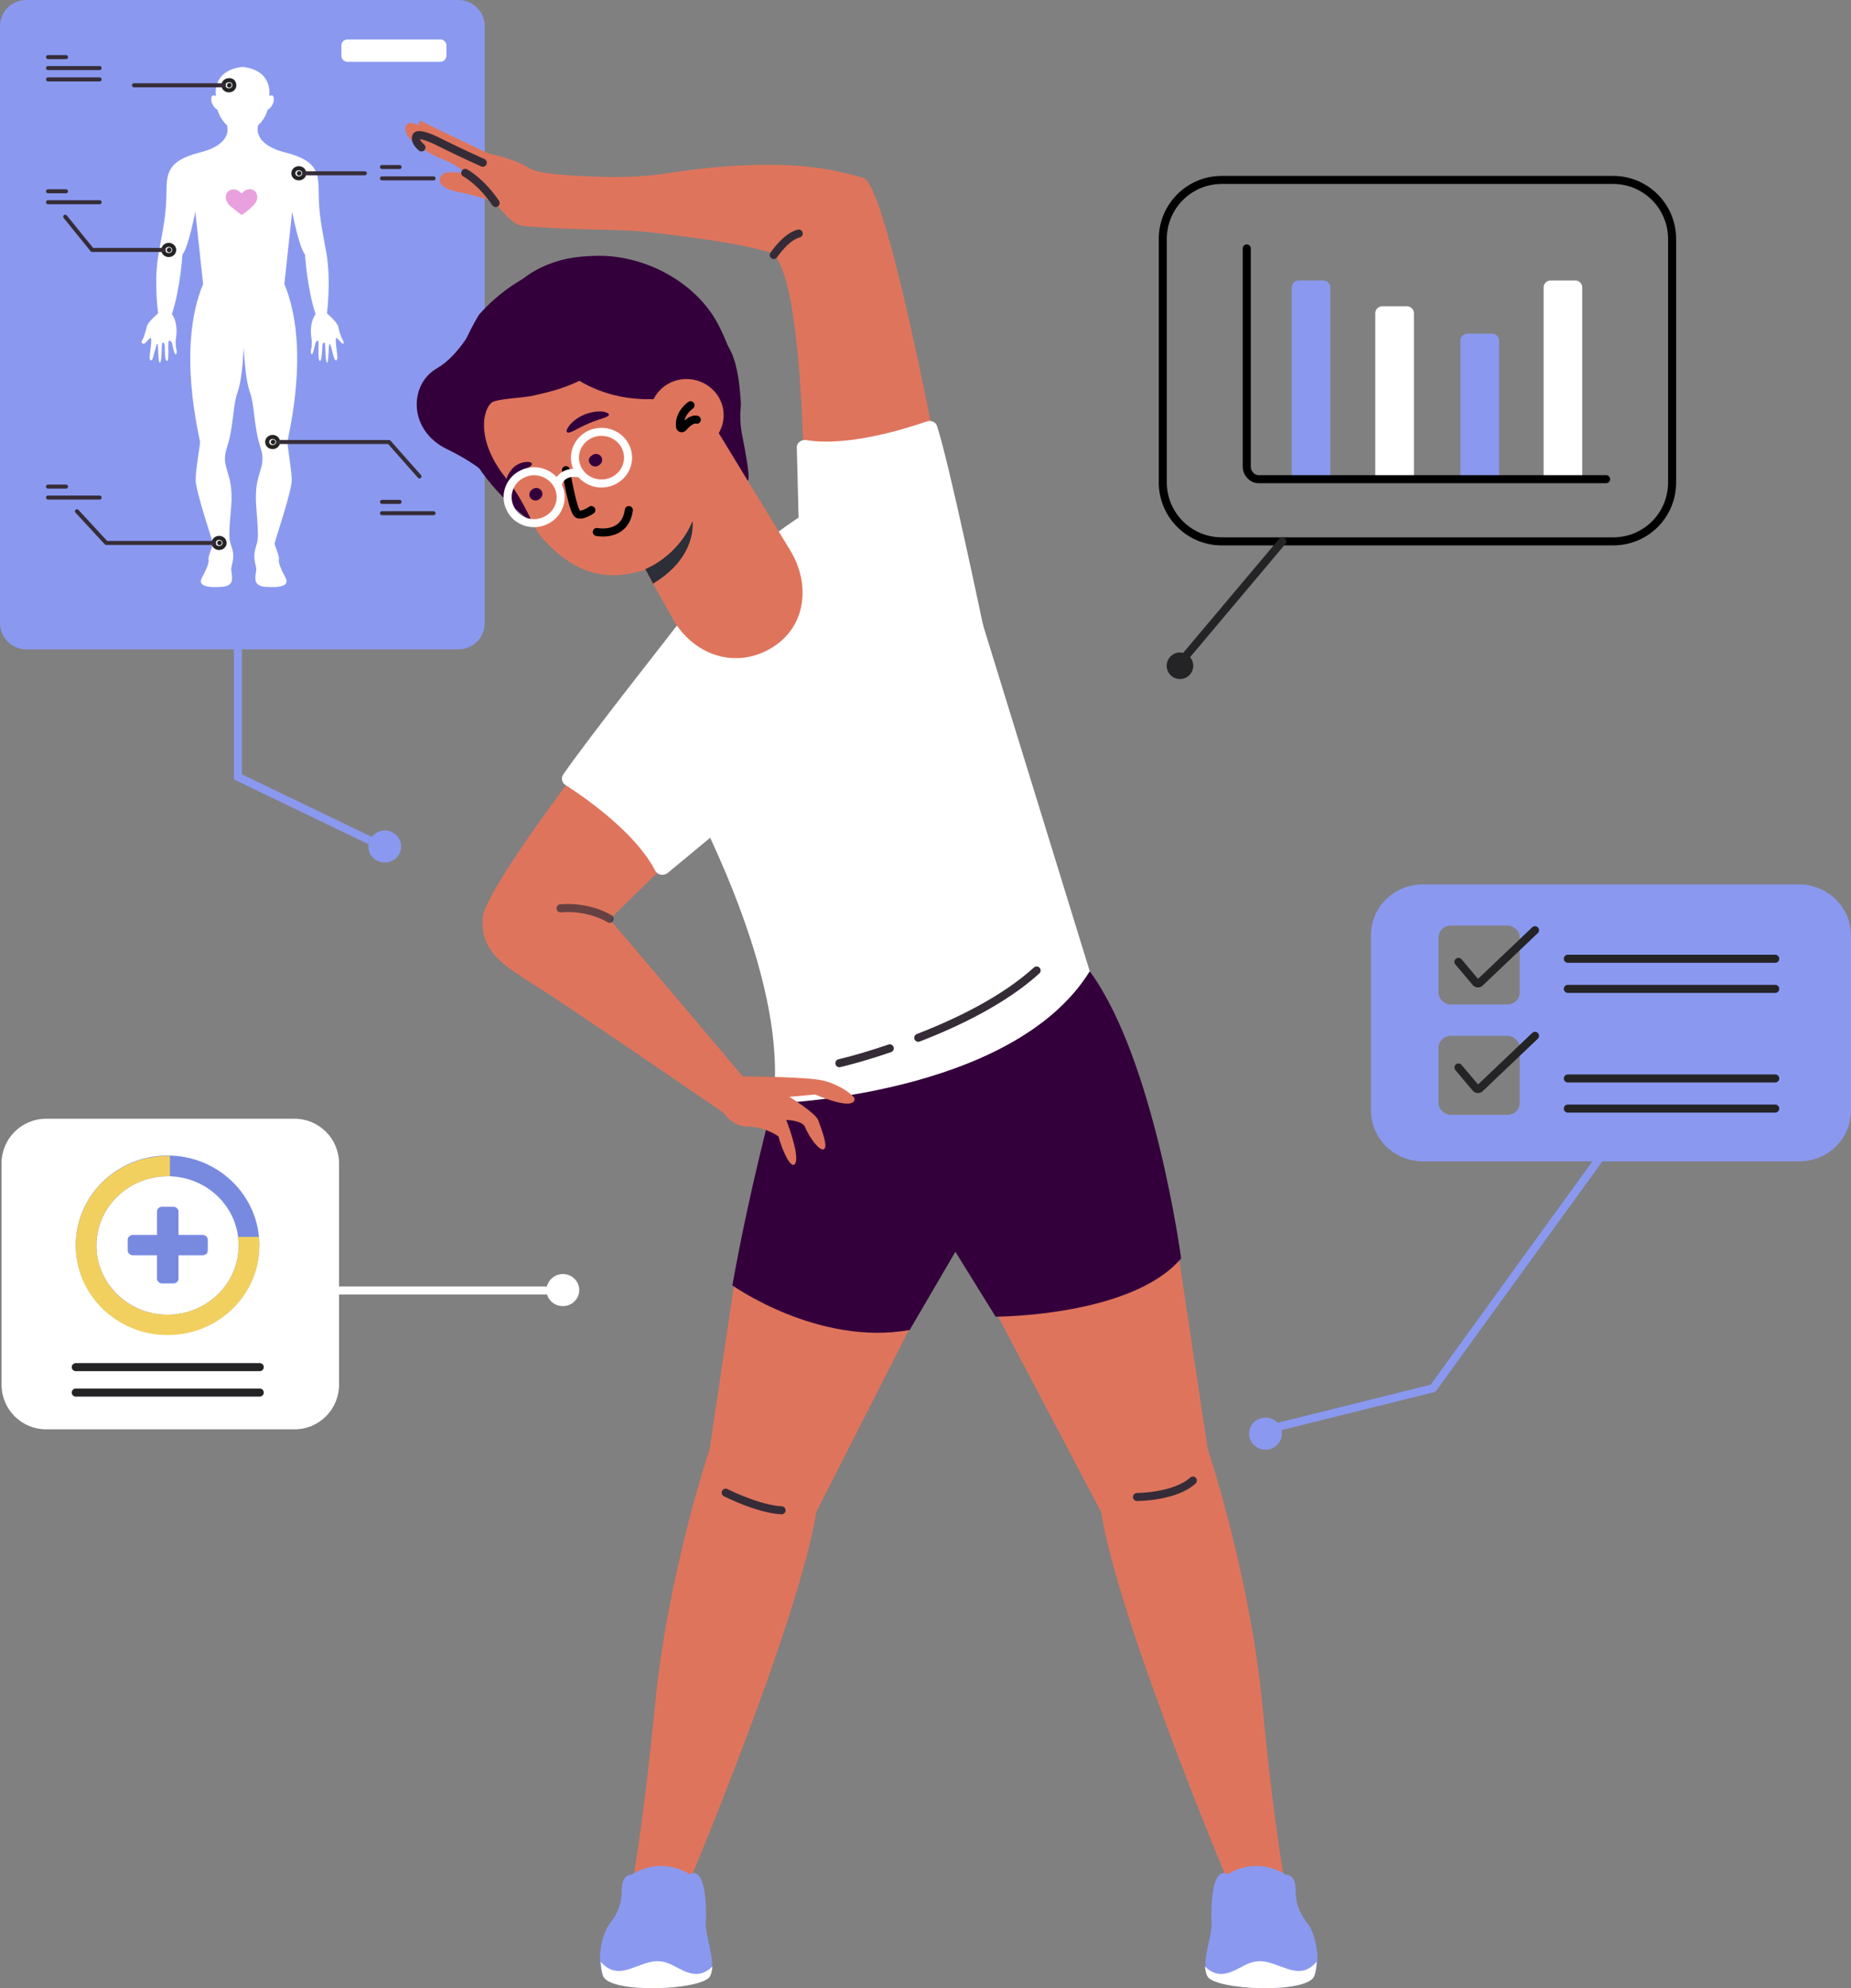<svg width="244" height="262" viewBox="0 0 244 262" fill="none" xmlns="http://www.w3.org/2000/svg">
<rect x="0" y="0" width="244" height="262" fill="#808080" stroke="none"/>
<g clip-path="url(#clip0_66_88)">
<path d="M212.644 71.337H161.053C156.78 71.337 153.279 67.884 153.279 63.554V31.494C153.279 27.215 156.728 23.71 161.053 23.71H212.644C216.917 23.71 220.419 27.164 220.419 31.494V63.554C220.419 67.884 216.969 71.337 212.644 71.337Z" stroke="black" stroke-width="1.061" stroke-miterlimit="10" stroke-linecap="round"/>
<path d="M175.418 63.194H170.27V37.885C170.27 37.37 170.682 36.957 171.196 36.957H174.44C174.955 36.957 175.367 37.37 175.367 37.885V63.194H175.418Z" fill="#8A99EF"/>
<path d="M186.437 63.245H181.288V41.287C181.288 40.772 181.7 40.359 182.215 40.359H185.459C185.973 40.359 186.385 40.772 186.385 41.287V63.245H186.437Z" fill="white"/>
<path d="M197.661 63.142H192.512V44.895C192.512 44.38 192.924 43.967 193.439 43.967H196.683C197.198 43.967 197.61 44.38 197.61 44.895V63.142H197.661Z" fill="#8A99EF"/>
<path d="M208.628 63.194H203.479V37.885C203.479 37.37 203.891 36.957 204.406 36.957H207.65C208.165 36.957 208.576 37.37 208.576 37.885V63.194H208.628Z" fill="white"/>
<path d="M164.349 32.731V61.492C164.349 62.369 165.069 63.142 165.893 63.142H211.717" stroke="black" stroke-width="1.061" stroke-miterlimit="10" stroke-linecap="round"/>
<path d="M169.034 71.337L155.493 87.419" stroke="#242426" stroke-width="1.061" stroke-miterlimit="10" stroke-linecap="round"/>
<path d="M155.544 89.481C156.511 89.481 157.295 88.697 157.295 87.729C157.295 86.761 156.511 85.976 155.544 85.976C154.577 85.976 153.794 86.761 153.794 87.729C153.794 88.697 154.577 89.481 155.544 89.481Z" fill="#242426"/>
<path d="M6.076 188.343H38.822C42.065 188.343 44.691 185.714 44.691 182.467V153.293C44.691 150.046 42.065 147.417 38.822 147.417H6.076C2.832 147.417 0.206 150.046 0.206 153.293V182.467C0.206 185.714 2.832 188.343 6.076 188.343Z" fill="white"/>
<path d="M43.661 170.045H74.657" stroke="white" stroke-width="1.061" stroke-miterlimit="10" stroke-linecap="round"/>
<path d="M22.088 152.262C28.782 152.262 34.188 157.571 34.188 164.066C34.188 170.612 28.782 175.869 22.088 175.869C15.395 175.869 9.989 170.56 9.989 164.066C9.989 157.571 15.395 152.262 22.088 152.262ZM22.088 173.241C27.237 173.241 31.459 169.169 31.459 164.117C31.459 159.066 27.288 154.994 22.088 154.994C16.939 154.994 12.717 159.066 12.717 164.117C12.717 169.169 16.939 173.241 22.088 173.241Z" fill="#788AE0"/>
<path d="M9.989 164.117C9.989 157.571 15.395 152.314 22.088 152.314C22.191 152.314 22.294 152.314 22.397 152.314V154.994C22.294 154.994 22.191 154.994 22.088 154.994C16.939 154.994 12.717 159.066 12.717 164.117C12.717 169.169 16.888 173.241 22.088 173.241C27.237 173.241 31.459 169.169 31.459 164.117C31.459 163.756 31.407 163.344 31.356 162.983H34.136C34.188 163.344 34.188 163.705 34.188 164.117C34.188 170.663 28.782 175.921 22.088 175.921C15.395 175.921 9.989 170.612 9.989 164.117Z" fill="#F2D05F"/>
<path d="M17.506 162.726H20.698V159.633C20.698 159.272 21.007 159.014 21.367 159.014H22.86C23.221 159.014 23.53 159.324 23.53 159.633V162.726H26.722C27.082 162.726 27.391 163.035 27.391 163.344V164.787C27.391 165.148 27.082 165.406 26.722 165.406H23.53V168.499C23.53 168.859 23.221 169.117 22.86 169.117H21.367C21.007 169.117 20.698 168.808 20.698 168.499V165.406H17.506C17.145 165.406 16.836 165.097 16.836 164.787V163.344C16.836 163.035 17.145 162.726 17.506 162.726Z" fill="#788AE0"/>
<path d="M34.239 180.148H9.989" stroke="#242426" stroke-width="1.061" stroke-miterlimit="10" stroke-linecap="round"/>
<path d="M34.239 183.498H9.989" stroke="#242426" stroke-width="1.061" stroke-miterlimit="10" stroke-linecap="round"/>
<path d="M72.031 169.993C72.031 171.179 73.01 172.107 74.194 172.107C75.378 172.107 76.356 171.179 76.356 169.993C76.356 168.808 75.378 167.88 74.194 167.88C73.01 167.88 72.031 168.859 72.031 169.993Z" fill="white"/>
<path d="M60.447 85.564H3.45C1.545 85.564 0 84.017 0 82.11V3.453C0 1.546 1.545 0 3.45 0H60.447C62.352 0 63.896 1.546 63.896 3.453V82.162C63.896 84.017 62.352 85.564 60.447 85.564Z" fill="#8A99EF"/>
<path d="M45.206 44.844C45 44.534 44.691 43.658 44.588 43.039C44.434 42.421 43.095 41.287 43.095 41.287C43.095 41.287 43.661 37.163 43.044 33.452C42.374 29.741 42.065 28.349 42.014 25.721C41.962 23.092 42.168 21.236 37.638 20.102C33.107 18.968 34.033 16.494 34.033 16.494C34.033 16.494 34.96 15.721 35.269 14.484C35.269 14.484 36.041 14.072 36.093 13.144C36.144 12.216 35.475 12.68 35.475 12.68C35.475 12.68 36.144 9.33 32.025 8.814H31.922C27.803 9.33 28.473 12.68 28.473 12.68C28.473 12.68 27.803 12.216 27.855 13.144C27.906 14.072 28.679 14.484 28.679 14.484C28.988 15.669 29.914 16.494 29.914 16.494C29.914 16.494 30.893 18.968 26.31 20.102C21.779 21.236 21.985 23.143 21.934 25.721C21.882 28.298 21.573 29.741 20.904 33.452C20.235 37.163 20.852 41.287 20.852 41.287C20.852 41.287 19.462 42.421 19.359 43.039C19.205 43.658 18.947 44.534 18.741 44.844C18.535 45.153 18.741 45.256 18.947 45.307C19.153 45.307 19.72 44.483 19.874 44.534C20.029 44.586 19.874 45.823 19.771 46.596C19.668 47.369 19.771 47.627 20.029 47.421C20.235 47.215 20.595 45.204 20.75 45.307C20.904 45.359 20.801 48.039 21.11 47.782C21.367 47.524 21.264 45.153 21.419 45.153C21.573 45.153 21.728 45.101 21.728 46.029C21.728 46.957 21.831 47.73 22.088 47.524C22.294 47.318 22.088 45.05 22.243 44.947C22.346 44.844 22.603 44.895 22.706 45.359C22.809 45.823 23.015 46.751 23.169 46.699C23.324 46.648 23.324 46.235 23.221 45.926C23.118 45.617 23.169 44.74 23.169 44.74C23.581 42.473 22.655 41.39 22.655 41.39C23.787 37.988 24.045 33.555 24.045 33.555C24.869 32.525 25.744 27.886 25.744 27.886L26.774 37.421C23.221 45.978 26.362 57.678 26.362 58.245C26.362 58.864 25.795 61.75 25.795 63.193C25.744 64.637 28.061 71.337 28.061 71.647C28.061 71.956 27.391 73.348 27.494 73.708C27.597 74.069 27.237 74.997 26.619 76.131C26.001 77.265 27.494 77.471 29.348 77.317C31.201 77.162 30.429 75.616 30.481 74.945C30.532 74.275 30.996 73.502 30.584 72.265C30.223 70.977 30.069 71.337 30.481 66.698C30.841 62.059 28.988 61.802 29.914 58.967C30.841 56.132 30.635 53.555 31.356 51.544C31.819 50.307 32.025 47.627 32.128 45.823C32.231 47.627 32.437 50.256 32.901 51.544C33.621 53.555 33.416 56.132 34.342 58.967C35.269 61.802 33.416 62.059 33.776 66.698C34.136 71.337 34.033 70.977 33.673 72.265C33.312 73.554 33.724 74.327 33.776 74.945C33.827 75.616 33.055 77.162 34.909 77.317C36.762 77.471 38.255 77.265 37.638 76.131C37.02 74.997 36.659 74.069 36.762 73.708C36.865 73.348 36.247 71.956 36.196 71.647C36.196 71.337 38.513 64.637 38.461 63.193C38.41 61.75 37.895 58.864 37.895 58.245C37.895 57.627 41.036 45.978 37.483 37.421L38.513 27.886C38.513 27.886 39.388 32.525 40.212 33.555C40.212 33.555 40.469 37.988 41.602 41.39C41.602 41.39 40.675 42.473 41.087 44.74C41.087 44.74 41.139 45.668 41.036 45.926C40.933 46.235 40.984 46.648 41.087 46.699C41.242 46.751 41.448 45.771 41.55 45.359C41.654 44.895 41.859 44.844 41.962 44.947C42.065 45.05 41.859 47.318 42.117 47.524C42.323 47.73 42.426 46.957 42.477 46.029C42.477 45.101 42.632 45.153 42.786 45.153C42.941 45.153 42.838 47.524 43.095 47.782C43.353 48.039 43.25 45.359 43.456 45.307C43.61 45.256 43.97 47.266 44.176 47.421C44.382 47.627 44.537 47.369 44.434 46.596C44.331 45.823 44.176 44.586 44.331 44.534C44.485 44.483 45.052 45.359 45.258 45.307C45.206 45.256 45.412 45.153 45.206 44.844Z" fill="white"/>
<path d="M36.299 58.245C36.299 58.4 36.144 58.554 35.99 58.554C35.835 58.554 35.681 58.4 35.681 58.245C35.681 58.09 35.835 57.936 35.99 57.936C36.144 57.936 36.299 58.039 36.299 58.245Z" fill="#242426"/>
<path d="M36.659 58.245C36.659 58.606 36.35 58.915 35.938 58.915C35.526 58.915 35.218 58.606 35.218 58.245C35.218 57.884 35.526 57.575 35.938 57.575C36.35 57.575 36.659 57.884 36.659 58.245Z" stroke="#242426" stroke-width="0.531" stroke-miterlimit="10"/>
<path d="M29.245 71.543C29.245 71.698 29.09 71.853 28.936 71.853C28.782 71.853 28.627 71.698 28.627 71.543C28.627 71.389 28.782 71.234 28.936 71.234C29.09 71.234 29.245 71.337 29.245 71.543Z" fill="#242426"/>
<path d="M29.605 71.544C29.605 71.904 29.297 72.214 28.885 72.214C28.473 72.214 28.164 71.904 28.164 71.544C28.164 71.183 28.473 70.874 28.885 70.874C29.297 70.874 29.605 71.183 29.605 71.544Z" stroke="#242426" stroke-width="0.531" stroke-miterlimit="10"/>
<path d="M22.603 32.937C22.603 33.092 22.449 33.246 22.294 33.246C22.088 33.246 21.985 33.092 21.985 32.937C21.985 32.782 22.14 32.628 22.294 32.628C22.449 32.628 22.603 32.731 22.603 32.937Z" fill="#242426"/>
<path d="M22.963 32.937C22.963 33.298 22.655 33.607 22.243 33.607C21.831 33.607 21.522 33.298 21.522 32.937C21.522 32.576 21.831 32.267 22.243 32.267C22.655 32.267 22.963 32.576 22.963 32.937Z" stroke="#242426" stroke-width="0.531" stroke-miterlimit="10"/>
<path d="M39.748 22.834C39.748 22.989 39.594 23.143 39.44 23.143C39.234 23.143 39.131 22.989 39.131 22.834C39.131 22.68 39.285 22.525 39.44 22.525C39.594 22.525 39.748 22.68 39.748 22.834Z" fill="#242426"/>
<path d="M40.109 22.834C40.109 23.195 39.8 23.504 39.388 23.504C38.976 23.504 38.667 23.195 38.667 22.834C38.667 22.473 38.976 22.164 39.388 22.164C39.8 22.164 40.109 22.473 40.109 22.834Z" stroke="#242426" stroke-width="0.531" stroke-miterlimit="10"/>
<path d="M30.532 11.237C30.532 11.391 30.378 11.546 30.223 11.546C30.017 11.546 29.914 11.391 29.914 11.237C29.914 11.082 30.069 10.927 30.223 10.927C30.378 10.876 30.532 11.03 30.532 11.237Z" fill="#242426"/>
<path d="M30.893 11.237C30.893 11.598 30.584 11.907 30.172 11.907C29.76 11.907 29.451 11.598 29.451 11.237C29.451 10.876 29.76 10.567 30.172 10.567C30.584 10.515 30.893 10.824 30.893 11.237Z" stroke="#242426" stroke-width="0.531" stroke-miterlimit="10"/>
<path d="M29.502 11.237H17.66" stroke="#362C37" stroke-width="0.531" stroke-miterlimit="10" stroke-linecap="round" stroke-linejoin="round"/>
<path d="M40.109 22.834H48.09" stroke="#362C37" stroke-width="0.531" stroke-miterlimit="10" stroke-linecap="round" stroke-linejoin="round"/>
<path d="M21.573 32.937H12.151L8.598 28.555" stroke="#362C37" stroke-width="0.531" stroke-miterlimit="10" stroke-linecap="round" stroke-linejoin="round"/>
<path d="M36.659 58.245H51.282L55.298 62.781" stroke="#362C37" stroke-width="0.531" stroke-miterlimit="10" stroke-linecap="round" stroke-linejoin="round"/>
<path d="M28.215 71.544H14.005L10.143 67.368" stroke="#362C37" stroke-width="0.531" stroke-miterlimit="10" stroke-linecap="round" stroke-linejoin="round"/>
<path d="M6.333 7.526H8.701" stroke="#362C37" stroke-width="0.531" stroke-miterlimit="10" stroke-linecap="round" stroke-linejoin="round"/>
<path d="M6.333 8.969H13.129" stroke="#362C37" stroke-width="0.531" stroke-miterlimit="10" stroke-linecap="round" stroke-linejoin="round"/>
<path d="M6.333 10.463H13.129" stroke="#362C37" stroke-width="0.531" stroke-miterlimit="10" stroke-linecap="round" stroke-linejoin="round"/>
<path d="M6.333 25.205H8.701" stroke="#362C37" stroke-width="0.531" stroke-miterlimit="10" stroke-linecap="round" stroke-linejoin="round"/>
<path d="M6.333 26.648H13.129" stroke="#362C37" stroke-width="0.531" stroke-miterlimit="10" stroke-linecap="round" stroke-linejoin="round"/>
<path d="M6.333 64.121H8.701" stroke="#362C37" stroke-width="0.531" stroke-miterlimit="10" stroke-linecap="round" stroke-linejoin="round"/>
<path d="M6.333 65.564H13.129" stroke="#362C37" stroke-width="0.531" stroke-miterlimit="10" stroke-linecap="round" stroke-linejoin="round"/>
<path d="M50.355 66.132H52.672" stroke="#362C37" stroke-width="0.531" stroke-miterlimit="10" stroke-linecap="round" stroke-linejoin="round"/>
<path d="M50.355 67.626H57.151" stroke="#362C37" stroke-width="0.531" stroke-miterlimit="10" stroke-linecap="round" stroke-linejoin="round"/>
<path d="M50.355 22.009H52.672" stroke="#362C37" stroke-width="0.531" stroke-miterlimit="10" stroke-linecap="round" stroke-linejoin="round"/>
<path d="M50.355 23.504H57.151" stroke="#362C37" stroke-width="0.531" stroke-miterlimit="10" stroke-linecap="round" stroke-linejoin="round"/>
<path d="M58.027 8.144H45.773C45.361 8.144 45 7.783 45 7.371V5.979C45 5.567 45.361 5.206 45.773 5.206H58.078C58.49 5.206 58.85 5.567 58.85 5.979V7.371C58.799 7.835 58.49 8.144 58.027 8.144Z" fill="white"/>
<path d="M32.025 28.246C31.922 28.298 31.819 28.298 31.716 28.246L30.429 27.215C28.782 25.824 30.481 24.071 31.819 25.463H31.871C33.209 24.02 34.857 25.772 33.261 27.215C33.004 27.473 32.334 27.989 32.025 28.246Z" fill="#E8A1DE"/>
<path d="M31.356 83.914V102.367L50.303 111.49" stroke="#8A99EF" stroke-width="1.061" stroke-miterlimit="10" stroke-linecap="round"/>
<path d="M48.553 111.542C48.553 112.728 49.531 113.655 50.715 113.655C51.9 113.655 52.878 112.728 52.878 111.542C52.878 110.357 51.9 109.429 50.715 109.429C49.531 109.48 48.553 110.408 48.553 111.542Z" fill="#8A99EF"/>
<path d="M237.152 116.542H187.57C183.759 116.542 180.722 119.531 180.722 123.243V146.335C180.722 150.046 183.811 153.035 187.57 153.035H237.152C240.962 153.035 244 150.046 244 146.335V123.243C244 119.531 240.911 116.542 237.152 116.542ZM200.338 145.304C200.338 146.18 199.618 146.902 198.691 146.902H191.277C190.401 146.902 189.629 146.18 189.629 145.304V138.087C189.629 137.211 190.35 136.49 191.277 136.49H198.691C199.566 136.49 200.338 137.211 200.338 138.087V145.304ZM200.338 130.768C200.338 131.644 199.618 132.366 198.691 132.366H191.277C190.401 132.366 189.629 131.644 189.629 130.768V123.552C189.629 122.676 190.35 121.954 191.277 121.954H198.691C199.566 121.954 200.338 122.676 200.338 123.552V130.768Z" fill="#8A99EF"/>
<path d="M192.255 126.748L194.52 129.428C194.675 129.634 194.984 129.634 195.138 129.428L202.346 122.573" stroke="#242426" stroke-width="1.061" stroke-miterlimit="10" stroke-linecap="round"/>
<path d="M192.255 140.665L194.52 143.345C194.675 143.551 194.984 143.551 195.138 143.345L202.346 136.49" stroke="#242426" stroke-width="1.061" stroke-miterlimit="10" stroke-linecap="round"/>
<path d="M206.671 130.304H234.011" stroke="#242426" stroke-width="1.061" stroke-miterlimit="10" stroke-linecap="round"/>
<path d="M206.671 146.077H234.011" stroke="#242426" stroke-width="1.061" stroke-miterlimit="10" stroke-linecap="round"/>
<path d="M206.671 126.335H234.011" stroke="#242426" stroke-width="1.061" stroke-miterlimit="10" stroke-linecap="round"/>
<path d="M206.671 142.108H234.011" stroke="#242426" stroke-width="1.061" stroke-miterlimit="10" stroke-linecap="round"/>
<path d="M212.026 151.025L188.908 182.931L166.099 188.601" stroke="#8A99EF" stroke-width="1.061" stroke-miterlimit="10" stroke-linecap="round"/>
<path d="M164.658 188.91C164.658 190.096 165.636 191.024 166.82 191.024C168.004 191.024 168.983 190.096 168.983 188.91C168.983 187.725 168.004 186.797 166.82 186.797C165.636 186.797 164.658 187.725 164.658 188.91Z" fill="#8A99EF"/>
<path d="M97.003 167.674L93.553 190.92C93.553 190.92 87.992 207.466 86.345 224.682C84.646 241.898 83.255 248.701 83.255 248.701L90.361 249.165C90.361 249.165 105.292 213.806 107.609 199.219L120.43 174.014L97.003 167.674Z" fill="#DF745C"/>
<path d="M154.463 159.53L159.2 190.92C159.2 190.92 164.76 207.466 166.408 224.682C168.056 241.898 169.497 248.702 169.497 248.702L162.392 249.165C162.392 249.165 147.461 213.806 145.144 199.219L129.44 169.426L154.463 159.53Z" fill="#DF745C"/>
<path d="M90.876 246.949C90.876 246.949 87.323 244.475 83.204 247.052C83.204 247.052 81.968 246.897 81.968 249.011C81.968 251.124 81.196 252.413 80.372 253.495C79.497 254.578 78.57 257.825 79.445 260.299C80.321 262.773 92.626 262.258 93.553 260.351C94.48 258.495 92.987 255.351 93.038 253.392C93.141 251.433 93.09 245.867 90.876 246.949Z" fill="#8A99EF"/>
<path d="M93.605 260.402C93.811 259.99 93.862 259.577 93.913 259.113C93.347 259.68 92.575 260.196 91.493 260.093C89.331 259.835 88.25 257.928 85.675 258.546C83.204 259.165 81.248 260.866 79.188 258.495C79.24 259.113 79.291 259.784 79.497 260.351C80.321 262.773 92.678 262.258 93.605 260.402Z" fill="white"/>
<path d="M161.877 246.949C161.877 246.949 165.43 244.475 169.549 247.052C169.549 247.052 170.785 246.897 170.785 249.011C170.785 251.124 171.557 252.413 172.381 253.495C173.256 254.578 174.183 257.825 173.307 260.299C172.432 262.773 160.127 262.258 159.2 260.351C158.273 258.495 159.766 255.351 159.715 253.392C159.612 251.433 159.663 245.867 161.877 246.949Z" fill="#8A99EF"/>
<path d="M159.148 260.402C158.942 259.99 158.891 259.577 158.839 259.113C159.406 259.68 160.178 260.196 161.259 260.093C163.422 259.835 164.503 257.928 167.077 258.546C169.549 259.165 171.505 260.866 173.565 258.495C173.513 259.113 173.462 259.784 173.256 260.351C172.432 262.773 160.075 262.258 159.148 260.402Z" fill="white"/>
<path d="M93.09 109.016C91.906 109.789 80.372 121.129 80.372 121.129L97.93 141.85L97.981 148.396C97.981 148.396 77.489 134.376 72.289 130.974C67.346 127.727 63.227 125.974 63.639 120.923C64.051 115.872 88.816 84.997 88.816 84.997L93.09 109.016Z" fill="#DF745C"/>
<path opacity="0.71" d="M80.372 121.078C80.372 121.078 77.798 119.377 73.885 119.686" stroke="#362C37" stroke-width="1.061" stroke-miterlimit="10" stroke-linecap="round" stroke-linejoin="round"/>
<path d="M69.766 22.164C67.552 20.772 64.668 20.36 64.102 20.102C63.536 19.793 56.585 16.546 55.813 16.082C55.04 15.618 55.246 16.546 55.246 16.546C55.246 16.546 54.011 15.876 53.599 16.443C53.187 17.01 53.444 18.298 55.607 19.432C55.607 19.432 56.07 20.051 58.336 20.979C60.601 21.906 61.322 22.783 61.322 22.783C61.322 22.783 58.953 22.525 58.438 22.886C57.924 23.247 57.203 24.638 60.24 25.257C63.278 25.875 65.08 26.545 65.286 26.752C65.492 26.958 66.985 28.968 68.221 29.586C69.045 29.999 76.305 30.205 80.836 30.308C82.792 30.36 84.749 30.463 86.705 30.72C92.317 31.442 96.539 31.906 101.328 33.194C106.013 34.432 106.013 65.564 106.013 65.564L123.673 60.719C123.673 60.719 116.825 23.968 113.736 23.401C111.625 22.989 105.189 20.154 87.529 22.886C83.255 23.556 77.901 23.35 73.576 22.989C71.877 22.834 70.435 22.576 69.766 22.164Z" fill="#DF745C"/>
<path d="M63.639 21.442C63.639 21.442 60.652 20.102 58.284 18.917C55.916 17.68 55.04 17.68 54.886 17.937C54.783 18.195 54.68 18.659 55.555 19.432" stroke="#362C37" stroke-width="1.061" stroke-miterlimit="10" stroke-linecap="round" stroke-linejoin="round"/>
<path d="M61.322 22.783C61.322 22.783 63.33 23.814 65.338 26.752" stroke="#362C37" stroke-width="1.061" stroke-miterlimit="10" stroke-linecap="round" stroke-linejoin="round"/>
<path d="M101.894 145.355C101.894 145.355 98.908 156.179 96.539 169.375C96.539 169.375 107.867 177.416 119.915 175.251L125.939 164.942L131.242 173.498C131.242 173.498 149.16 173.498 155.699 165.818C155.699 165.818 152.197 139.634 143.651 127.985L101.894 145.355Z" fill="#34003B"/>
<path d="M108.124 66.389C108.124 66.389 88.353 77.883 83.719 92.213C83.719 92.213 104.777 124.531 101.894 145.407C101.894 145.407 133.456 144.479 143.651 127.985L125.63 69.533L108.124 66.389Z" fill="white"/>
<path d="M97.878 141.85C97.878 141.85 106.476 141.85 108.639 142.417C110.801 142.984 112.655 144.376 112.655 144.84C112.655 145.304 112.037 146.128 107.455 144.221L104.057 144.53C104.057 144.53 107.506 146.644 107.867 147.623C108.33 148.912 109.205 151.18 108.587 151.437C108.021 151.695 106.682 149.891 106.116 148.499C105.756 147.623 103.645 147.572 103.645 147.572C103.645 147.572 105.344 151.901 104.88 153.19C104.417 154.427 103.13 151.695 102.615 149.736C102.615 149.736 100.813 148.448 98.65 148.448C96.436 148.499 95.252 146.438 95.252 146.438L97.878 141.85Z" fill="#DF745C"/>
<path d="M97.672 53.348C97.518 54.74 97.569 56.183 97.878 57.575C98.29 59.637 98.805 62.472 98.65 63.193C98.444 64.07 96.024 63.503 94.737 57.678C93.45 51.854 88.713 52.008 88.919 48.039C89.125 43.864 87.169 41.854 84.028 44.07C80.887 46.287 85.984 46.802 80.269 47.266C73.473 47.782 82.998 62.214 79.394 69.276C76.099 75.719 62.969 64.74 60.858 57.008C59.159 50.771 59.983 46.751 63.124 41.493C67.706 36.236 74.966 33.194 79.754 34.483C85.006 35.926 75.841 36.7 80.269 39.019C82.998 40.462 92.781 37.937 93.553 42.369C94.016 45.204 97.157 43.143 97.672 53.348Z" fill="#34003B"/>
<path d="M90.464 50.05C86.293 43.761 86.242 43.813 79.806 48.194C75.738 50.926 73.061 51.493 70.384 52.111C69.096 52.42 66.522 52.472 65.132 52.884C63.793 53.297 62.403 57.73 66.728 63.039C69.251 66.183 70.281 69.533 71.362 70.77C75.944 75.925 80.166 76.595 85.006 75.1H85.058L89.022 82.11C91.854 86.491 97.157 88.141 101.74 85.357C106.322 82.574 106.888 76.904 104.108 72.42L90.464 50.05Z" fill="#DF745C"/>
<path d="M69.92 65.616C70.178 65.977 70.744 66.08 71.104 65.771C71.516 65.513 71.619 64.997 71.362 64.637C71.104 64.276 70.538 64.173 70.178 64.482C69.766 64.74 69.663 65.255 69.92 65.616Z" fill="#34003B"/>
<path d="M85.058 74.997C85.058 74.997 89.382 73.348 91.288 68.657C91.288 68.657 92.008 73.348 86.087 76.904L85.058 74.997Z" fill="#2C2E38"/>
<path d="M96.282 52.214C92.472 54.585 91.854 54.431 87.786 52.472C77.849 53.606 71.413 47.318 70.641 43.194C70.641 43.194 63.33 40.411 69.766 36.133C71.825 34.792 74.194 34.019 76.665 33.813C77.952 33.71 79.291 33.658 80.321 33.761C86.139 34.225 91.957 37.627 94.634 42.679C96.9 46.957 97.672 51.338 96.282 52.214Z" fill="#34003B"/>
<path d="M86.345 57.059C87.735 59.328 90.67 60.101 92.987 58.812C95.304 57.472 96.076 54.585 94.737 52.318C93.347 50.05 90.412 49.276 88.095 50.565C85.778 51.854 85.006 54.792 86.345 57.059Z" fill="#DF745C"/>
<path d="M91.03 53.4C91.03 53.4 89.434 54.482 89.64 56.235C89.64 56.441 89.949 56.493 90.052 56.338C90.464 55.874 91.185 55.152 91.854 55.307" stroke="black" stroke-width="1.061" stroke-miterlimit="10" stroke-linecap="round"/>
<path d="M74.606 61.956C74.606 61.956 75.481 67.317 76.15 67.729C76.511 67.987 77.334 67.626 77.952 67.214" stroke="black" stroke-width="1.061" stroke-miterlimit="10" stroke-linecap="round"/>
<path d="M66.934 63.657C67.294 63.709 67.758 63.039 68.53 62.42C69.302 61.802 70.126 61.441 70.126 61.132C70.126 60.977 69.817 60.822 69.405 60.874C68.942 60.874 68.324 61.08 67.809 61.492C67.294 61.956 66.985 62.472 66.831 62.884C66.728 63.297 66.779 63.554 66.934 63.657Z" fill="#34003B"/>
<path d="M74.76 56.956C75.069 57.214 76.099 56.441 77.54 55.822C78.931 55.204 80.269 54.998 80.269 54.637C80.269 54.482 79.909 54.276 79.343 54.225C78.776 54.173 77.901 54.276 77.025 54.637C76.15 54.998 75.532 55.513 75.121 55.977C74.709 56.493 74.606 56.853 74.76 56.956Z" fill="#34003B"/>
<path d="M79.291 63.709C81.225 63.709 82.792 62.186 82.792 60.307C82.792 58.428 81.225 56.905 79.291 56.905C77.357 56.905 75.79 58.428 75.79 60.307C75.79 62.186 77.357 63.709 79.291 63.709Z" stroke="white" stroke-width="1.061" stroke-miterlimit="10" stroke-linecap="round"/>
<path d="M73.576 64.07C74.4 65.771 73.627 67.832 71.877 68.606C70.126 69.43 68.015 68.657 67.243 66.956C66.419 65.255 67.191 63.193 68.942 62.42C70.641 61.596 72.752 62.369 73.576 64.07Z" stroke="white" stroke-width="1.061" stroke-miterlimit="10" stroke-linecap="round"/>
<path d="M76.511 62.42C76.511 62.42 74.297 61.75 73.524 63.709" stroke="white" stroke-width="1.061" stroke-miterlimit="10" stroke-linecap="round"/>
<path d="M62.557 42.782C62.557 42.782 60.549 46.854 57.563 48.555C53.907 50.668 53.804 56.699 58.902 59.173C63.999 61.647 65.235 63.709 65.698 63.76C66.162 63.812 62.145 57.833 62.866 53.039C63.33 49.792 62.557 42.782 62.557 42.782Z" fill="#34003B"/>
<path d="M77.798 61.132C78.055 61.492 78.622 61.596 78.982 61.286C79.394 61.029 79.497 60.513 79.24 60.152C78.982 59.791 78.416 59.688 78.055 59.998C77.592 60.255 77.489 60.771 77.798 61.132Z" fill="#34003B"/>
<path d="M89.177 82.522C89.177 82.522 77.077 97.883 74.245 102.058C73.936 102.522 74.039 103.14 74.554 103.449C76.974 104.996 83.719 109.635 86.345 114.686C86.654 115.305 87.426 115.459 87.992 115.047L94.84 109.377C95.149 109.119 95.252 108.759 95.201 108.346L89.177 82.522Z" fill="white"/>
<path d="M129.594 82.419C129.594 82.419 125.064 60.771 123.519 56.132C123.364 55.616 122.747 55.359 122.232 55.513C119.554 56.441 111.78 58.915 106.271 57.987C105.601 57.884 104.983 58.4 105.035 59.018L105.292 69.018C105.292 69.379 105.601 68.296 105.91 68.451L129.594 82.419Z" fill="white"/>
<path d="M95.664 196.693C95.664 196.693 99.938 198.858 103.027 199.013" stroke="#362C37" stroke-width="1.061" stroke-miterlimit="10" stroke-linecap="round" stroke-linejoin="round"/>
<path d="M149.881 197.26C149.881 197.26 154.875 197.26 157.243 195.095" stroke="#362C37" stroke-width="1.061" stroke-miterlimit="10" stroke-linecap="round" stroke-linejoin="round"/>
<path d="M121.047 136.747C126.248 134.737 132.323 131.799 136.648 127.882" stroke="#362C37" stroke-width="1.061" stroke-miterlimit="10" stroke-linecap="round" stroke-linejoin="round"/>
<path d="M110.647 140.097C110.647 140.097 113.376 139.479 117.289 138.139" stroke="#362C37" stroke-width="1.061" stroke-miterlimit="10" stroke-linecap="round" stroke-linejoin="round"/>
<path d="M78.673 70.1C78.673 70.1 82.38 70.874 82.895 67.214" stroke="black" stroke-width="1.061" stroke-miterlimit="10" stroke-linecap="round"/>
<path d="M101.997 33.607C101.997 33.607 103.593 31.184 105.292 30.772" stroke="#362C37" stroke-width="1.061" stroke-miterlimit="10" stroke-linecap="round" stroke-linejoin="round"/>
</g>
<defs>
<clipPath id="clip0_66_88">
<rect width="244" height="262" fill="white"/>
</clipPath>
</defs>
</svg>
